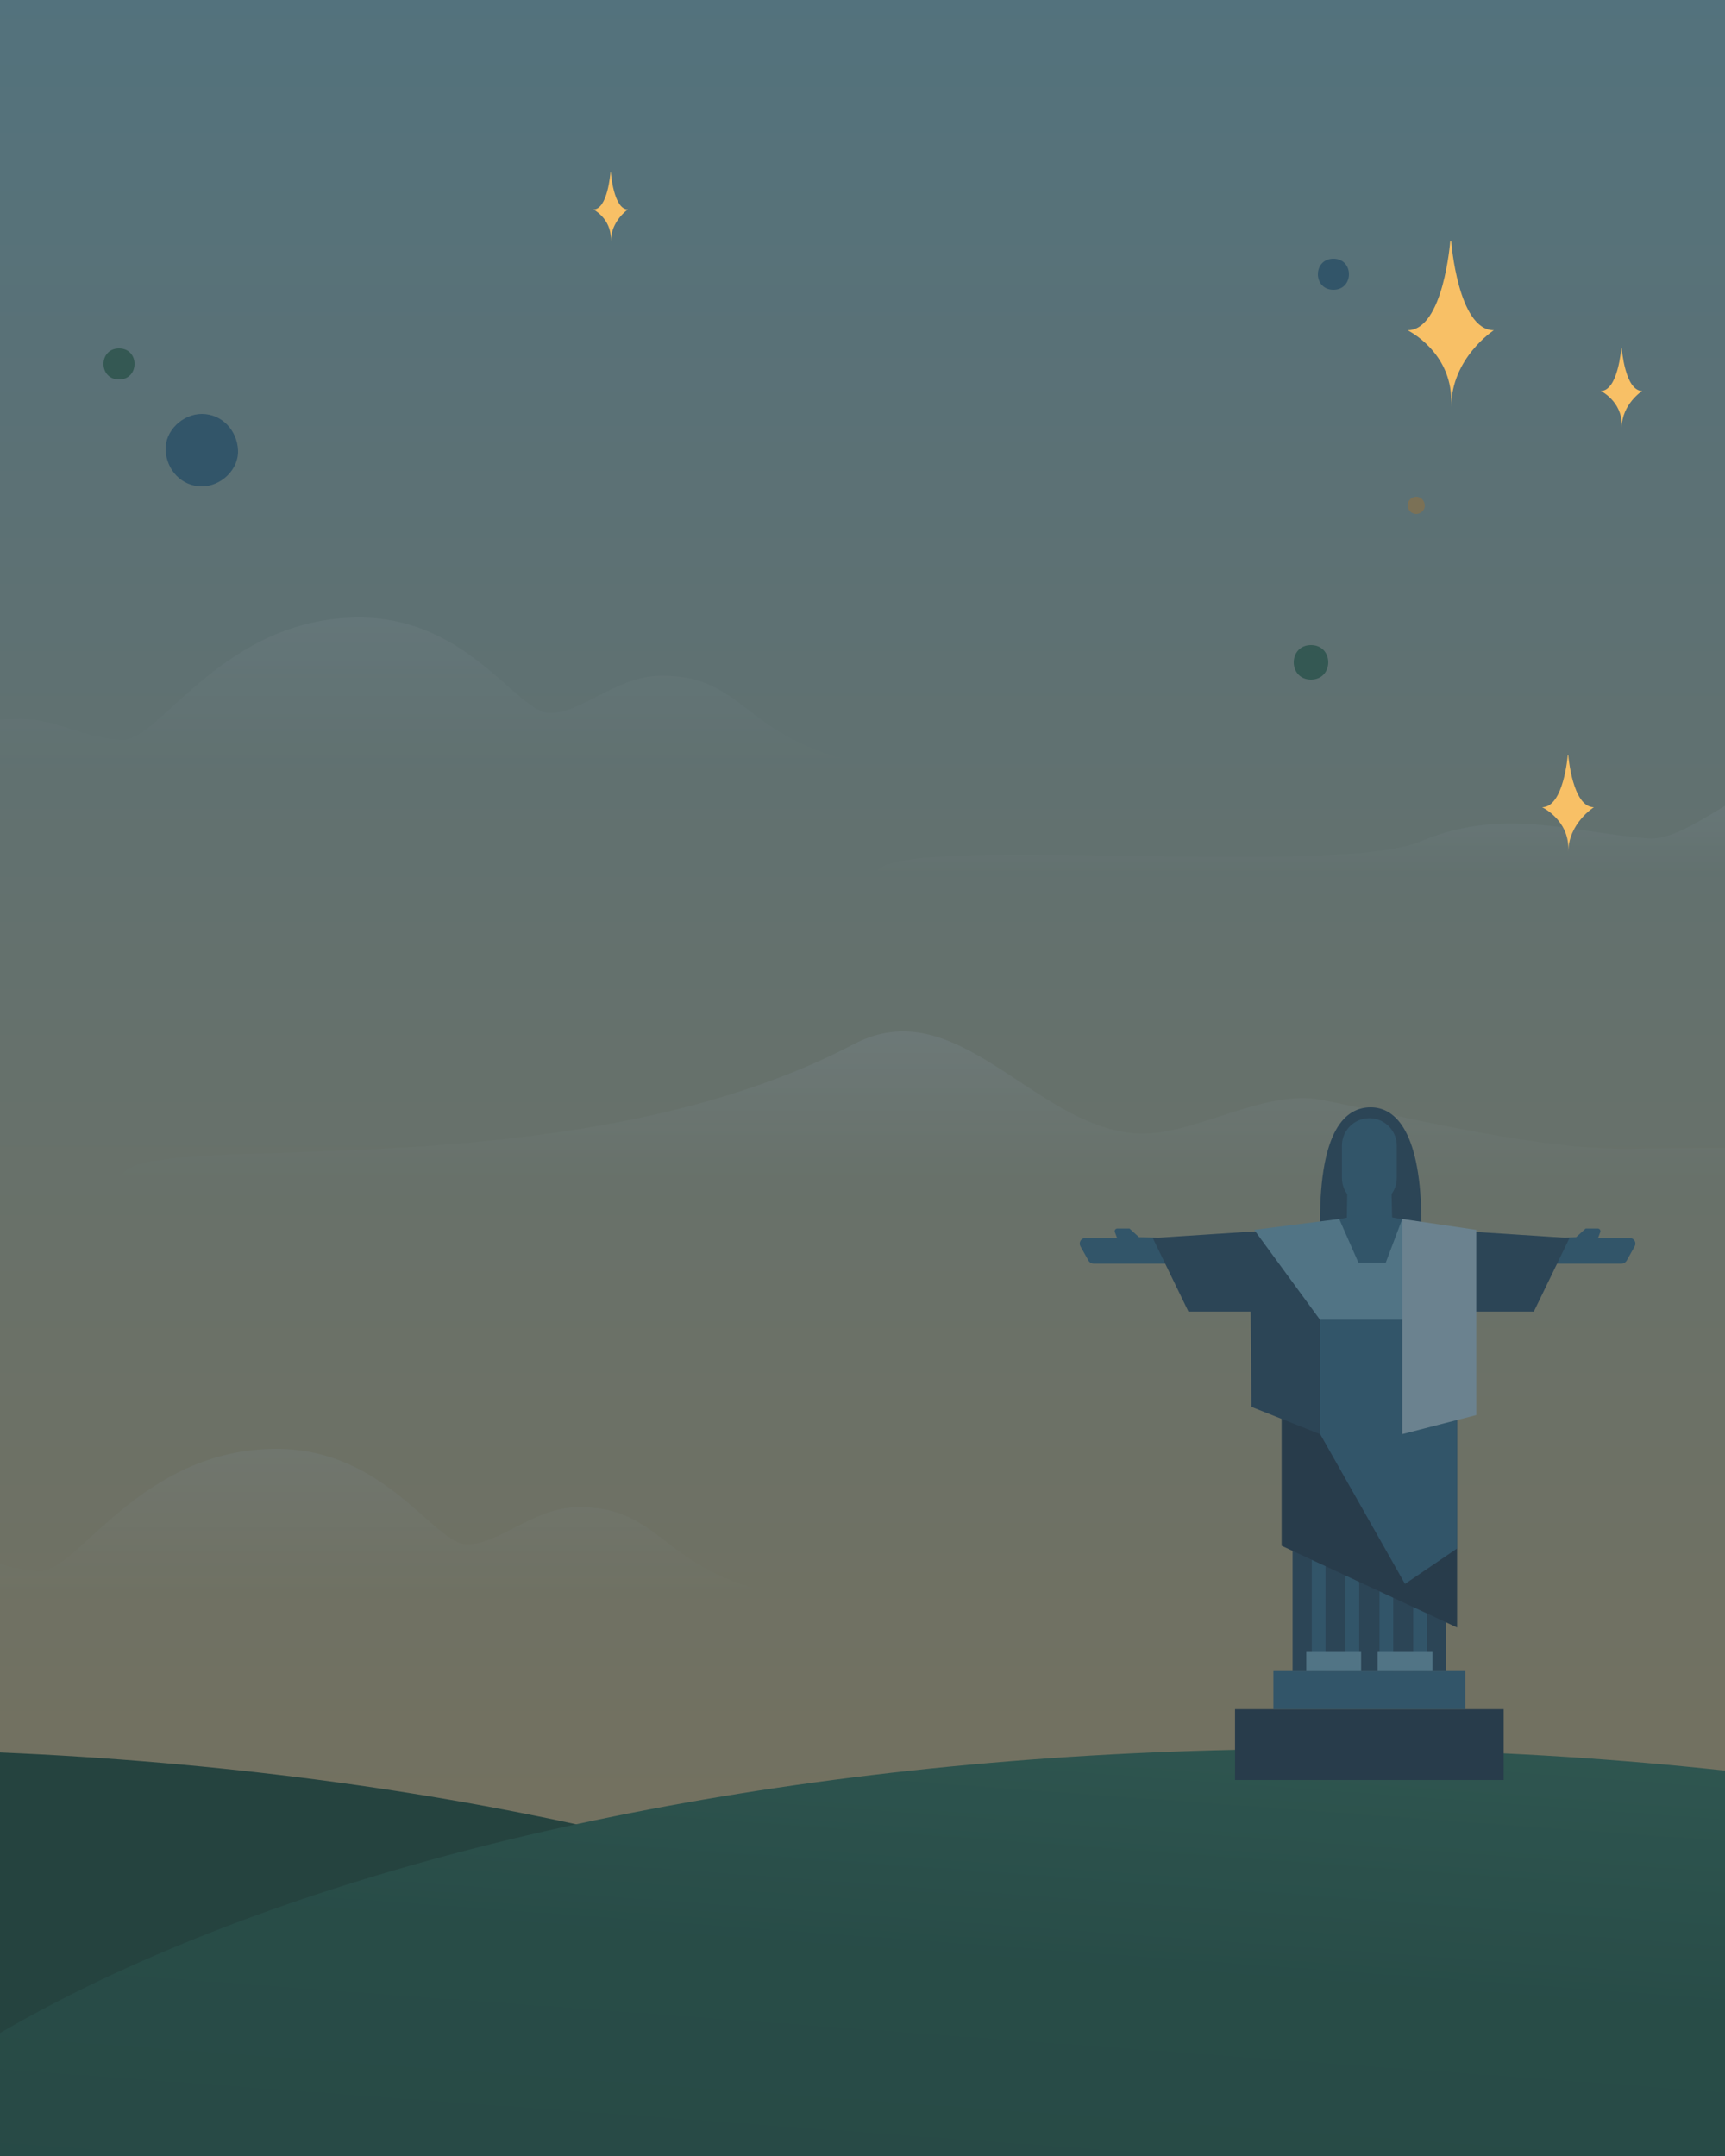<svg width="500" height="625" viewBox="0 0 500 625" fill="none" xmlns="http://www.w3.org/2000/svg">
<rect x="0" y="0" width="500" height="625" fill="#808080" stroke="none"/>
<g clip-path="url(#clip0)">
<rect width="500" height="625" fill="url(#paint0_linear)"/>
<path d="M568 342C568 342 390.789 341.747 262.778 341.747C212.143 341.747 35 342 35 342C35 325.727 161.986 347.612 247.403 302.719C277.327 286.99 299.154 326.086 328.833 328.532C344.328 329.812 363.313 317.141 380.083 318.432C388.767 319.099 441.168 333.588 472.903 333.022C535.542 331.899 568 334.929 568 342Z" fill="url(#paint1_linear)"/>
<path d="M191.514 195.898C178.479 196.028 168.631 206.864 159.242 206.699C149.852 206.535 135.672 179 104.126 179C64.969 179 46.473 214.368 35.96 214.368C24.082 214.368 17.502 208.442 5.865 208.442C-24.656 208.442 -19.156 217.847 -42 221.162C6.951 221.162 171.572 221.162 249.892 221.162C215.443 214.368 216.202 195.654 191.514 195.898Z" fill="url(#paint2_linear)"/>
<path d="M167.514 436.898C154.479 437.028 144.631 447.864 135.242 447.699C125.852 447.535 111.672 420 80.126 420C40.969 420 22.473 455.368 11.96 455.368C0.082 455.368 -6.498 449.442 -18.135 449.442C-48.656 449.442 -43.156 458.847 -66 462.162C-17.049 462.162 147.572 462.162 225.892 462.162C191.443 455.368 192.202 436.654 167.514 436.898Z" fill="url(#paint3_linear)"/>
<path d="M549.1 253.04C549.1 253.04 524.747 253.278 427.333 253.278C388.801 253.278 254 253.473 254 253.473C254 240.907 386.167 254.773 411.733 243.94C435.497 233.869 455.015 241.184 477.6 243.073C489.391 244.061 505.572 226.043 518.333 227.04C536.2 228.435 549.1 249.101 549.1 253.04Z" fill="url(#paint4_linear)"/>
<path d="M-48 904C212.126 904 423 815.128 423 705.5C423 595.871 212.126 507 -48 507C-308.126 507 -519 595.871 -519 705.5C-519 815.128 -308.126 904 -48 904Z" fill="#214D2E"/>
<path d="M382 904C642.126 904 853 815.128 853 705.5C853 595.871 642.126 507 382 507C121.874 507 -89 595.871 -89 705.5C-89 815.128 121.874 904 382 904Z" fill="url(#paint5_linear)"/>
<path d="M412.016 354.947C412.016 368.684 404.546 370.737 397.314 370.737C390.083 370.737 382.613 367.895 382.613 354.158C382.613 327.316 390.083 321 397.314 321C404.546 321 412.016 328.105 412.016 354.947Z" fill="#335267"/>
<path d="M435.856 495.474H357.978V516H435.856V495.474Z" fill="#293C4C"/>
<path d="M424.73 484.421H369.104V495.474H424.73V484.421Z" fill="#417A96"/>
<path d="M419.168 443.368H374.666V484.421H419.168V443.368Z" fill="#335267"/>
<path d="M384.202 443.368H380.229V484.421H384.202V443.368Z" fill="#417A96"/>
<path d="M393.977 443.368H390.003V484.421H393.977V443.368Z" fill="#417A96"/>
<path d="M403.831 443.368H399.857V484.421H403.831V443.368Z" fill="#417A96"/>
<path d="M413.605 443.368H409.632V484.421H413.605V443.368Z" fill="#417A96"/>
<path d="M341.29 366.316H316.973C316.417 366.316 315.861 366 315.543 365.526L313.159 361.263C312.603 360.237 313.318 358.895 314.589 358.895H323.808L323.172 357.237C322.933 356.684 323.331 356.132 323.887 356.132H327.384L330.165 358.658L337.238 358.816L341.29 366.316Z" fill="#417A96"/>
<path d="M422.347 471.79L371.488 448.105V356.526H422.347V471.79Z" fill="#293C4C"/>
<path d="M445.71 366.316H470.027C470.583 366.316 471.139 366 471.457 365.526L473.841 361.263C474.398 360.237 473.682 358.895 472.411 358.895H463.193L463.828 357.237C464.067 356.684 463.669 356.132 463.113 356.132H459.617L456.835 358.658L449.683 358.895L445.71 366.316Z" fill="#417A96"/>
<path d="M394.533 478.895H378.64V484.421H394.533V478.895Z" fill="#8EC9DC"/>
<path d="M415.194 478.895H399.301V484.421H415.194V478.895Z" fill="#8EC9DC"/>
<path d="M422.347 448.895L407.248 459.158L371.488 396V356.526L390.401 352.974L390.56 342.316H403.275L403.513 352.895L422.347 356.526V448.895Z" fill="#417A96"/>
<path d="M382.613 415.737L362.746 407.842L362.508 380.211H344.469L334.138 358.895L382.613 355.737V415.737Z" fill="#335267"/>
<path d="M406.453 415.737L426.32 407.842L426.558 380.211H444.597L454.928 358.895L406.453 355.737V415.737Z" fill="#335267"/>
<path d="M422.347 382.579H382.613L363.541 356.526L388.176 353.368L393.738 366H401.685L406.453 353.368L422.347 356.526V382.579Z" fill="#8EC9DC"/>
<path d="M427.909 410.211L406.453 415.737V353.368L427.909 356.526V410.211Z" fill="#CFECF5"/>
<path d="M396.917 349.421C392.546 349.421 388.97 345.868 388.97 341.526V332.053C388.97 327.711 392.546 324.158 396.917 324.158C401.288 324.158 404.864 327.711 404.864 332.053V341.526C404.864 345.868 401.288 349.421 396.917 349.421Z" fill="#417A96"/>
<path d="M380 197C386.659 197 386.675 187 380 187C373.341 187 373.325 197 380 197Z" fill="#45835F"/>
<path d="M386.5 84C392.496 84 392.504 75 386.5 75C380.504 75 380.496 84 386.5 84Z" fill="#417A96"/>
<path d="M34.5 110C40.496 110 40.504 101 34.5 101C28.504 101 28.496 110 34.5 110Z" fill="#45835F"/>
<path d="M410.5 149C411.809 149 413.058 147.85 412.998 146.5C412.938 145.145 411.899 144 410.5 144C409.191 144 407.942 145.15 408.002 146.5C408.062 147.855 409.101 149 410.5 149Z" fill="#F8C066"/>
<path d="M58.5 141C63.997 141 69.243 136.17 68.991 130.5C68.74 124.809 64.375 120 58.5 120C53.003 120 47.757 124.83 48.009 130.5C48.261 136.191 52.625 141 58.5 141Z" fill="#417A96"/>
<rect opacity="0.6" width="500" height="625" fill="#293C4C"/>
<path d="M454.588 247C454.588 238.676 462 234.01 462 234.01C455.758 234.01 454.588 219 454.588 219H454.412C454.412 219 453.242 234.01 447 234.01C447 234.01 454.588 237.593 454.588 245.918V247Z" fill="#F8C066"/>
<path d="M177.059 70C177.059 64.055 182 60.723 182 60.723C177.837 60.723 177.059 50 177.059 50H176.941C176.941 50 176.159 60.723 172 60.723C172 60.723 177.059 63.282 177.059 69.227V70Z" fill="#F8C066"/>
<path d="M420.647 118C420.647 103.732 433 95.735 433 95.735C422.593 95.735 420.647 70 420.647 70H420.353C420.353 70 418.397 95.735 408 95.735C408 95.735 420.647 101.877 420.647 116.145V118Z" fill="#F8C066"/>
<path d="M470.071 124C470.071 117.163 476 113.331 476 113.331C471.005 113.331 470.071 101 470.071 101H469.929C469.929 101 468.991 113.331 464 113.331C464 113.331 470.071 116.274 470.071 123.111V124Z" fill="#F8C066"/>
</g>
<defs>
<linearGradient id="paint0_linear" x1="228" y1="-108.75" x2="228" y2="656.25" gradientUnits="userSpaceOnUse">
<stop stop-color="#83C2D6"/>
<stop offset="1" stop-color="#F8C06D"/>
</linearGradient>
<linearGradient id="paint1_linear" x1="302" y1="268" x2="302" y2="342" gradientUnits="userSpaceOnUse">
<stop stop-color="white" stop-opacity="0.5"/>
<stop offset="1" stop-color="white" stop-opacity="0"/>
</linearGradient>
<linearGradient id="paint2_linear" x1="103.946" y1="221.161" x2="103.946" y2="67" gradientUnits="userSpaceOnUse">
<stop stop-color="white" stop-opacity="0"/>
<stop offset="1" stop-color="white" stop-opacity="0.7"/>
</linearGradient>
<linearGradient id="paint3_linear" x1="79.946" y1="462.161" x2="79.946" y2="308" gradientUnits="userSpaceOnUse">
<stop stop-color="white" stop-opacity="0"/>
<stop offset="1" stop-color="white" stop-opacity="0.7"/>
</linearGradient>
<linearGradient id="paint4_linear" x1="401.55" y1="191" x2="401.55" y2="253" gradientUnits="userSpaceOnUse">
<stop stop-color="white" stop-opacity="0.71"/>
<stop offset="1" stop-color="white" stop-opacity="0"/>
</linearGradient>
<linearGradient id="paint5_linear" x1="100" y1="898" x2="138.306" y2="373.796" gradientUnits="userSpaceOnUse">
<stop stop-color="#214D2E"/>
<stop offset="0.651" stop-color="#286442"/>
<stop offset="1" stop-color="#52A078"/>
</linearGradient>
<clipPath id="clip0">
<rect width="500" height="625" fill="white"/>
</clipPath>
</defs>
</svg>
